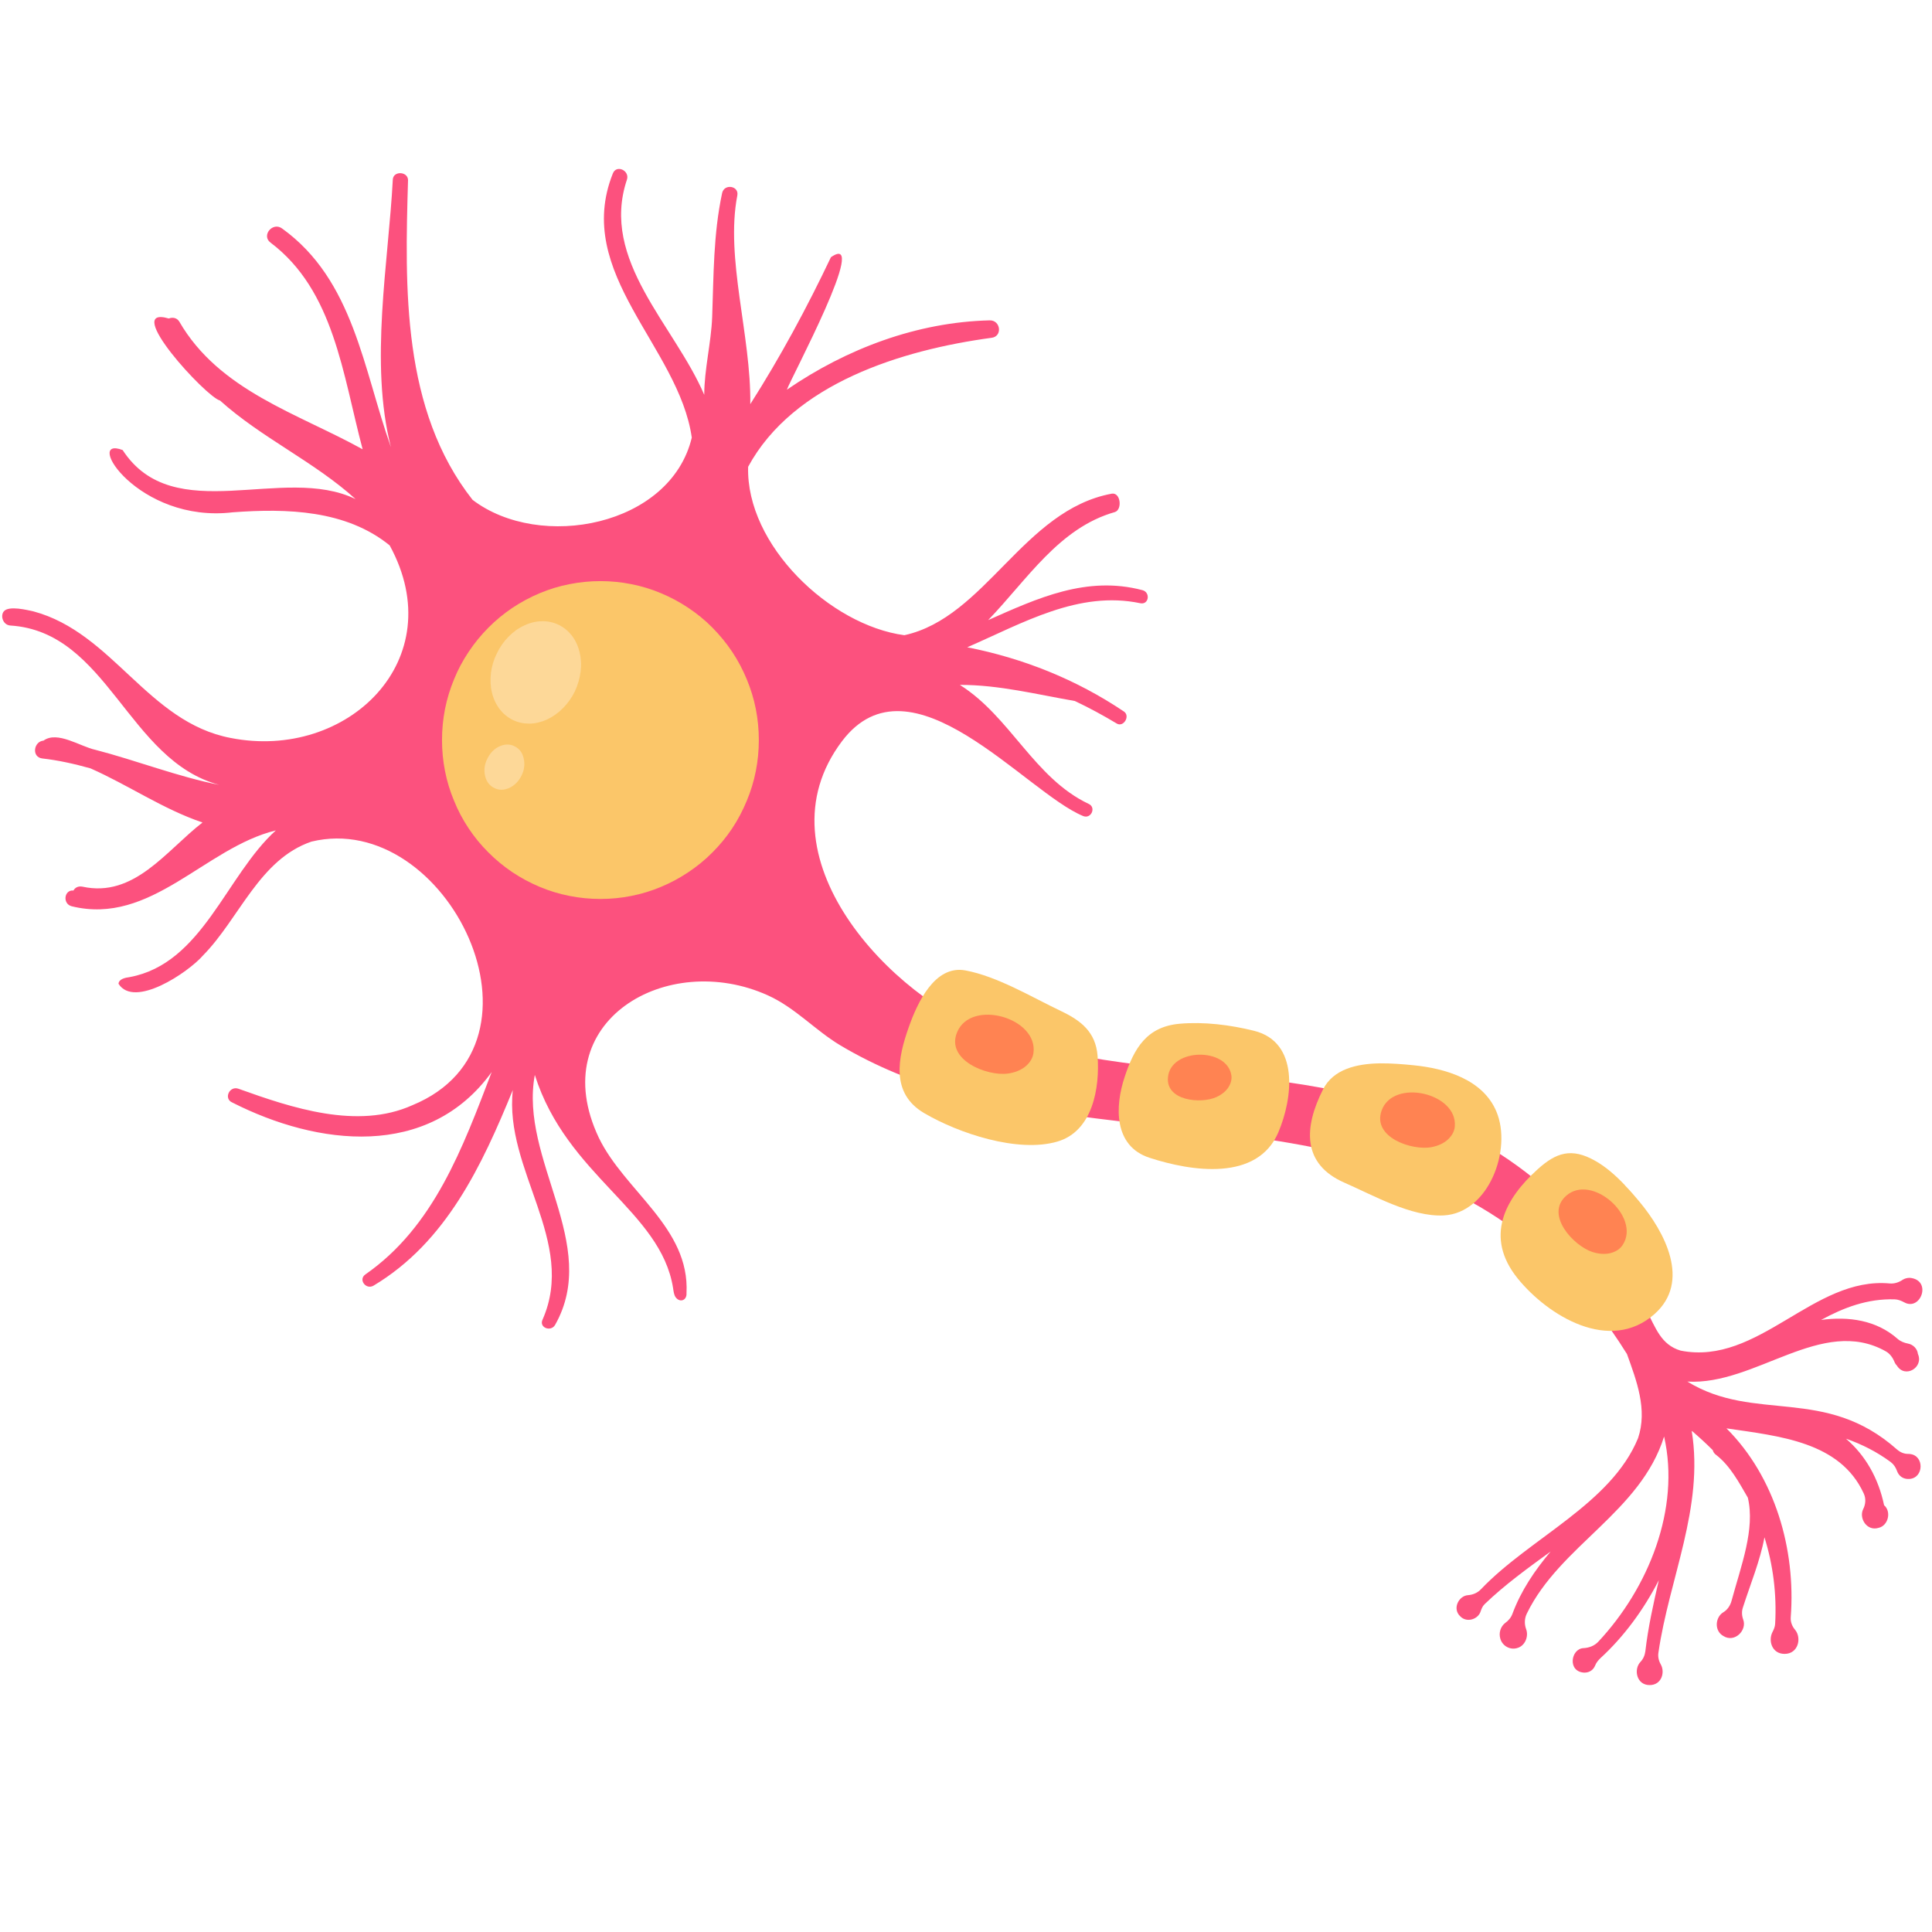 <svg xmlns="http://www.w3.org/2000/svg" xmlns:xlink="http://www.w3.org/1999/xlink" width="80" zoomAndPan="magnify" viewBox="0 0 60 60" height="80" preserveAspectRatio="xMidYMid meet" version="1.0"><defs><clipPath id="39f7264574"><path d="M 0 5.102 L 60 5.102 L 60 52.352 L 0 52.352 Z M 0 5.102 " clip-rule="nonzero"/></clipPath></defs><g clip-path="url(#39f7264574)"><path fill="#fc517e" d="M 59.324 45.156 C 59.301 45.156 59.281 45.152 59.262 45.152 C 59.137 45.156 59.012 45.102 58.914 45.016 C 56.676 43.027 54.504 44.195 52.402 42.906 C 54.52 43.031 56.578 40.852 58.562 41.965 C 58.688 42.035 58.777 42.156 58.832 42.289 C 58.848 42.332 58.875 42.375 58.91 42.41 C 59.164 42.82 59.75 42.465 59.562 42.047 C 59.547 41.895 59.422 41.758 59.258 41.727 C 59.137 41.703 59.023 41.66 58.93 41.578 C 58.277 41 57.414 40.875 56.555 40.992 C 57.258 40.609 57.992 40.328 58.84 40.352 C 58.945 40.355 59.043 40.395 59.137 40.445 C 59.652 40.73 60.012 39.75 59.312 39.684 C 59.223 39.684 59.152 39.707 59.094 39.742 C 58.973 39.824 58.836 39.871 58.691 39.859 C 56.312 39.637 54.617 42.422 52.195 41.945 C 51.574 41.762 51.418 41.223 51.137 40.707 C 50.422 39.395 49.469 38.215 48.352 37.223 C 43.223 32.426 36.895 34.066 30.852 32.137 C 27.676 31.016 23.465 26.578 26.148 23.02 C 28.285 20.191 31.848 24.609 33.641 25.344 C 33.887 25.441 34.051 25.074 33.809 24.965 C 32.117 24.164 31.375 22.254 29.809 21.27 C 31.02 21.266 32.219 21.57 33.379 21.77 C 33.824 21.98 34.258 22.215 34.68 22.469 C 34.891 22.598 35.109 22.238 34.906 22.098 C 33.426 21.102 31.781 20.445 30.039 20.102 C 31.77 19.348 33.5 18.332 35.414 18.734 C 35.68 18.789 35.734 18.395 35.48 18.328 C 33.75 17.871 32.227 18.574 30.688 19.258 C 31.902 18 32.887 16.395 34.625 15.902 C 34.859 15.828 34.805 15.281 34.523 15.332 C 31.781 15.844 30.605 19.176 28.086 19.727 C 25.777 19.418 23.164 16.926 23.234 14.496 C 24.641 11.902 28.016 10.867 30.785 10.492 C 31.141 10.457 31.082 9.941 30.734 9.949 C 28.477 10.004 26.293 10.828 24.438 12.102 C 24.547 11.773 27.039 7.133 25.805 7.988 C 25.059 9.559 24.234 11.086 23.301 12.551 C 23.328 10.414 22.52 8.027 22.898 6.07 C 22.957 5.77 22.492 5.695 22.426 5.996 C 22.152 7.281 22.164 8.547 22.117 9.848 C 22.086 10.648 21.871 11.473 21.871 12.262 C 20.945 10.094 18.629 8.086 19.469 5.582 C 19.566 5.297 19.141 5.098 19.031 5.391 C 17.797 8.492 21.082 10.766 21.484 13.59 C 20.828 16.34 16.773 17.121 14.676 15.523 C 12.477 12.73 12.574 8.934 12.672 5.59 C 12.664 5.32 12.215 5.301 12.199 5.574 C 12.066 8.137 11.469 11.27 12.141 13.887 C 11.281 11.469 10.984 8.695 8.758 7.094 C 8.465 6.883 8.109 7.316 8.402 7.535 C 10.375 9.023 10.641 11.621 11.262 13.953 C 9.254 12.84 6.809 12.137 5.566 9.984 C 5.488 9.863 5.355 9.848 5.242 9.891 C 3.754 9.457 6.41 12.34 6.832 12.438 C 8.113 13.594 9.758 14.336 11.043 15.5 C 8.793 14.406 5.395 16.41 3.809 13.977 C 2.574 13.504 4.285 16.262 7.23 15.91 C 8.906 15.785 10.746 15.836 12.102 16.938 C 14.039 20.484 10.789 23.633 7.164 22.918 C 4.586 22.426 3.508 19.652 1.043 18.988 C 0.863 18.949 0.27 18.797 0.117 18.988 C 0.004 19.129 0.094 19.41 0.32 19.426 C 3.348 19.617 3.965 23.617 6.809 24.375 C 5.531 24.125 4.227 23.613 2.957 23.285 C 2.492 23.184 1.781 22.688 1.352 23 C 1.043 23.027 0.973 23.516 1.316 23.555 C 1.797 23.609 2.301 23.719 2.812 23.863 C 3.988 24.383 5.07 25.133 6.289 25.543 C 5.16 26.418 4.168 27.891 2.555 27.535 C 2.422 27.512 2.328 27.57 2.281 27.656 C 1.992 27.625 1.934 28.07 2.227 28.145 C 4.691 28.75 6.359 26.328 8.566 25.789 C 7.012 27.199 6.289 29.922 4.031 30.344 C 3.887 30.363 3.695 30.402 3.68 30.551 C 4.168 31.328 5.844 30.203 6.309 29.668 C 7.434 28.523 8.055 26.688 9.672 26.137 C 13.875 25.121 17.453 32.41 12.805 34.324 C 11.098 35.09 9.062 34.406 7.406 33.812 C 7.125 33.711 6.934 34.125 7.219 34.242 C 9.859 35.582 13.301 36.016 15.27 33.293 C 14.375 35.633 13.477 38.098 11.348 39.578 C 11.117 39.738 11.367 40.066 11.602 39.926 C 13.855 38.578 14.965 36.203 15.926 33.852 C 15.652 36.332 17.914 38.559 16.852 40.977 C 16.727 41.227 17.105 41.375 17.238 41.148 C 18.66 38.641 16.121 36.012 16.609 33.383 C 17.602 36.523 20.516 37.598 20.902 39.996 C 20.918 40.098 20.926 40.207 20.984 40.289 C 21.121 40.469 21.336 40.379 21.32 40.16 C 21.426 38.125 19.402 36.996 18.598 35.336 C 16.883 31.719 20.719 29.492 23.852 30.914 C 24.703 31.301 25.309 31.992 26.098 32.465 C 27.207 33.125 28.398 33.605 29.637 33.953 C 37.465 35.91 45.484 33.961 50.527 42.051 C 50.82 42.867 51.172 43.773 50.871 44.664 C 50.035 46.703 47.512 47.762 45.996 49.352 C 45.891 49.465 45.746 49.527 45.594 49.539 C 45.305 49.555 45.094 49.957 45.348 50.195 C 45.547 50.406 45.906 50.293 45.984 50.039 C 46.012 49.957 46.043 49.879 46.109 49.816 C 46.738 49.211 47.449 48.699 48.156 48.184 C 47.664 48.77 47.238 49.395 46.969 50.121 C 46.926 50.238 46.844 50.332 46.746 50.402 C 46.602 50.512 46.539 50.711 46.594 50.891 C 46.656 51.113 46.891 51.246 47.109 51.184 C 47.363 51.121 47.48 50.82 47.395 50.594 C 47.336 50.434 47.344 50.258 47.418 50.109 C 48.449 47.992 50.945 46.961 51.68 44.613 C 52.191 46.855 51.195 49.32 49.637 50.984 C 49.516 51.113 49.348 51.176 49.176 51.184 C 48.781 51.203 48.672 51.922 49.203 51.945 C 49.379 51.945 49.488 51.848 49.539 51.723 C 49.574 51.633 49.637 51.559 49.707 51.492 C 50.422 50.836 51.043 50 51.516 49.074 C 51.348 49.805 51.184 50.535 51.098 51.281 C 51.082 51.406 51.031 51.523 50.945 51.613 C 50.727 51.844 50.824 52.332 51.23 52.332 C 51.602 52.332 51.715 51.938 51.578 51.691 C 51.512 51.578 51.484 51.449 51.504 51.324 C 51.836 49.027 52.922 46.816 52.539 44.445 L 52.547 44.441 C 52.77 44.633 52.984 44.828 53.191 45.035 C 53.207 45.09 53.238 45.145 53.297 45.184 C 53.734 45.523 54.008 46.043 54.281 46.512 C 54.512 47.488 54.07 48.625 53.777 49.707 C 53.738 49.855 53.652 49.992 53.52 50.07 C 53.266 50.223 53.23 50.648 53.523 50.809 C 53.871 51.027 54.262 50.629 54.137 50.297 C 54.094 50.18 54.086 50.047 54.125 49.93 C 54.355 49.207 54.66 48.484 54.797 47.742 C 55.066 48.602 55.18 49.508 55.129 50.426 C 55.125 50.52 55.086 50.609 55.043 50.691 C 54.91 50.957 55.031 51.363 55.422 51.363 C 55.848 51.363 55.957 50.871 55.75 50.617 C 55.656 50.508 55.602 50.371 55.613 50.227 C 55.773 48.117 55.129 45.871 53.617 44.359 C 55.266 44.602 57.141 44.773 57.879 46.379 C 57.953 46.535 57.941 46.715 57.863 46.867 C 57.723 47.148 57.977 47.562 58.34 47.449 C 58.641 47.383 58.746 46.945 58.512 46.746 C 58.336 45.906 57.934 45.199 57.328 44.68 C 57.824 44.852 58.297 45.094 58.719 45.406 C 58.812 45.477 58.875 45.574 58.914 45.684 C 58.965 45.828 59.094 45.945 59.301 45.93 C 59.75 45.898 59.766 45.203 59.316 45.156 Z M 59.324 45.156 " fill-opacity="1" fill-rule="nonzero"/></g><path fill="#fbc669" d="M 23.566 22.984 C 23.566 23.309 23.535 23.629 23.473 23.945 C 23.41 24.266 23.316 24.574 23.191 24.871 C 23.066 25.172 22.918 25.457 22.738 25.727 C 22.559 25.996 22.352 26.246 22.125 26.473 C 21.898 26.703 21.648 26.906 21.379 27.086 C 21.109 27.266 20.828 27.418 20.527 27.543 C 20.23 27.668 19.922 27.762 19.605 27.824 C 19.289 27.887 18.969 27.918 18.645 27.918 C 18.324 27.918 18.004 27.887 17.688 27.824 C 17.367 27.762 17.062 27.668 16.762 27.543 C 16.465 27.418 16.18 27.266 15.91 27.086 C 15.645 26.906 15.395 26.703 15.168 26.473 C 14.938 26.246 14.734 25.996 14.555 25.727 C 14.375 25.457 14.223 25.172 14.102 24.871 C 13.977 24.574 13.883 24.266 13.82 23.945 C 13.758 23.629 13.727 23.309 13.727 22.984 C 13.727 22.66 13.758 22.336 13.82 22.02 C 13.883 21.703 13.977 21.395 14.102 21.094 C 14.223 20.793 14.375 20.512 14.555 20.242 C 14.734 19.973 14.938 19.723 15.168 19.492 C 15.395 19.262 15.645 19.059 15.91 18.879 C 16.18 18.699 16.465 18.547 16.762 18.422 C 17.062 18.297 17.367 18.203 17.688 18.141 C 18.004 18.078 18.324 18.047 18.645 18.047 C 18.969 18.047 19.289 18.078 19.605 18.141 C 19.922 18.203 20.23 18.297 20.527 18.422 C 20.828 18.547 21.109 18.699 21.379 18.879 C 21.648 19.059 21.898 19.262 22.125 19.492 C 22.352 19.723 22.559 19.973 22.738 20.242 C 22.918 20.512 23.066 20.793 23.191 21.094 C 23.316 21.395 23.41 21.703 23.473 22.02 C 23.535 22.336 23.566 22.66 23.566 22.984 Z M 23.566 22.984 " fill-opacity="1" fill-rule="nonzero"/><path fill="#fbc669" d="M 32.941 31.395 C 32.039 30.965 30.969 30.32 29.98 30.137 C 29.023 29.961 28.484 31.16 28.227 31.887 C 27.879 32.859 27.656 33.957 28.703 34.57 C 29.766 35.195 31.609 35.812 32.836 35.453 C 33.938 35.133 34.16 33.781 34.086 32.789 C 34.027 32.051 33.574 31.695 32.941 31.395 Z M 32.941 31.395 " fill-opacity="1" fill-rule="nonzero"/><path fill="#fbc669" d="M 38.945 32.012 C 38.203 31.828 37.398 31.727 36.637 31.793 C 35.617 31.883 35.223 32.547 34.926 33.449 C 34.625 34.352 34.578 35.594 35.703 35.957 C 37 36.379 39.043 36.699 39.699 35.168 C 40.152 34.105 40.359 32.363 38.945 32.012 Z M 38.945 32.012 " fill-opacity="1" fill-rule="nonzero"/><path fill="#fbc669" d="M 42.855 33.023 C 42.137 33.035 41.406 33.199 41.086 33.836 C 40.492 35.012 40.43 36.152 41.754 36.73 C 42.652 37.121 43.828 37.797 44.836 37.746 C 46.238 37.672 46.965 35.691 46.473 34.523 C 46.055 33.52 44.883 33.18 43.895 33.082 C 43.586 33.051 43.223 33.02 42.855 33.023 Z M 42.855 33.023 " fill-opacity="1" fill-rule="nonzero"/><path fill="#fbc669" d="M 50.465 36.809 C 50.184 36.512 49.871 36.234 49.535 36.047 C 48.801 35.633 48.324 35.797 47.754 36.312 C 46.738 37.23 46.094 38.41 47.129 39.699 C 48.086 40.879 49.996 42.031 51.379 40.812 C 52.527 39.797 51.695 38.254 50.906 37.309 C 50.77 37.145 50.621 36.973 50.461 36.809 Z M 50.465 36.809 " fill-opacity="1" fill-rule="nonzero"/><path fill="#ff8352" d="M 32.094 32.707 C 32.074 32.844 32.004 32.98 31.871 33.098 C 31.715 33.238 31.508 33.312 31.301 33.34 C 30.652 33.43 29.367 32.918 29.723 32.059 C 30.156 31.008 32.25 31.609 32.094 32.707 Z M 32.094 32.707 " fill-opacity="1" fill-rule="nonzero"/><path fill="#ff8352" d="M 38.242 33.398 C 38.258 33.508 38.234 33.625 38.16 33.75 C 38.074 33.895 37.93 34 37.777 34.07 C 37.301 34.289 36.195 34.191 36.273 33.449 C 36.363 32.543 38.109 32.52 38.242 33.398 Z M 38.242 33.398 " fill-opacity="1" fill-rule="nonzero"/><path fill="#ff8352" d="M 45.18 34.988 C 45.168 35.117 45.109 35.246 44.988 35.367 C 44.848 35.508 44.656 35.586 44.461 35.625 C 43.855 35.742 42.613 35.324 42.906 34.492 C 43.262 33.48 45.273 33.941 45.18 34.984 Z M 45.18 34.988 " fill-opacity="1" fill-rule="nonzero"/><path fill="#ff8352" d="M 50.391 38.668 C 50.316 38.777 50.203 38.863 50.039 38.91 C 49.848 38.965 49.645 38.941 49.457 38.883 C 48.867 38.691 47.977 37.73 48.633 37.141 C 49.43 36.422 50.973 37.797 50.391 38.668 Z M 50.391 38.668 " fill-opacity="1" fill-rule="nonzero"/><path fill="#fdd898" d="M 17.352 19.406 C 17.516 19.484 17.648 19.598 17.762 19.742 C 17.875 19.891 17.953 20.062 18 20.254 C 18.047 20.449 18.059 20.648 18.031 20.859 C 18.004 21.07 17.945 21.273 17.852 21.473 C 17.758 21.668 17.633 21.84 17.484 21.992 C 17.336 22.141 17.172 22.258 16.992 22.344 C 16.812 22.426 16.629 22.469 16.445 22.473 C 16.258 22.473 16.086 22.438 15.926 22.359 C 15.766 22.281 15.629 22.168 15.516 22.02 C 15.406 21.875 15.324 21.703 15.277 21.508 C 15.23 21.316 15.223 21.113 15.246 20.902 C 15.273 20.691 15.332 20.488 15.43 20.293 C 15.523 20.098 15.645 19.922 15.793 19.773 C 15.941 19.621 16.105 19.504 16.289 19.422 C 16.469 19.336 16.652 19.293 16.836 19.293 C 17.02 19.289 17.191 19.328 17.352 19.406 Z M 17.352 19.406 " fill-opacity="1" fill-rule="nonzero"/><path fill="#fdd898" d="M 15.98 23.176 C 16.125 23.246 16.223 23.371 16.262 23.547 C 16.305 23.727 16.285 23.906 16.199 24.082 C 16.109 24.262 15.984 24.391 15.82 24.469 C 15.652 24.543 15.496 24.547 15.352 24.473 C 15.203 24.402 15.109 24.277 15.066 24.102 C 15.023 23.922 15.043 23.746 15.133 23.566 C 15.219 23.387 15.344 23.258 15.508 23.18 C 15.676 23.105 15.832 23.102 15.98 23.176 Z M 15.98 23.176 " fill-opacity="1" fill-rule="nonzero"/></svg>